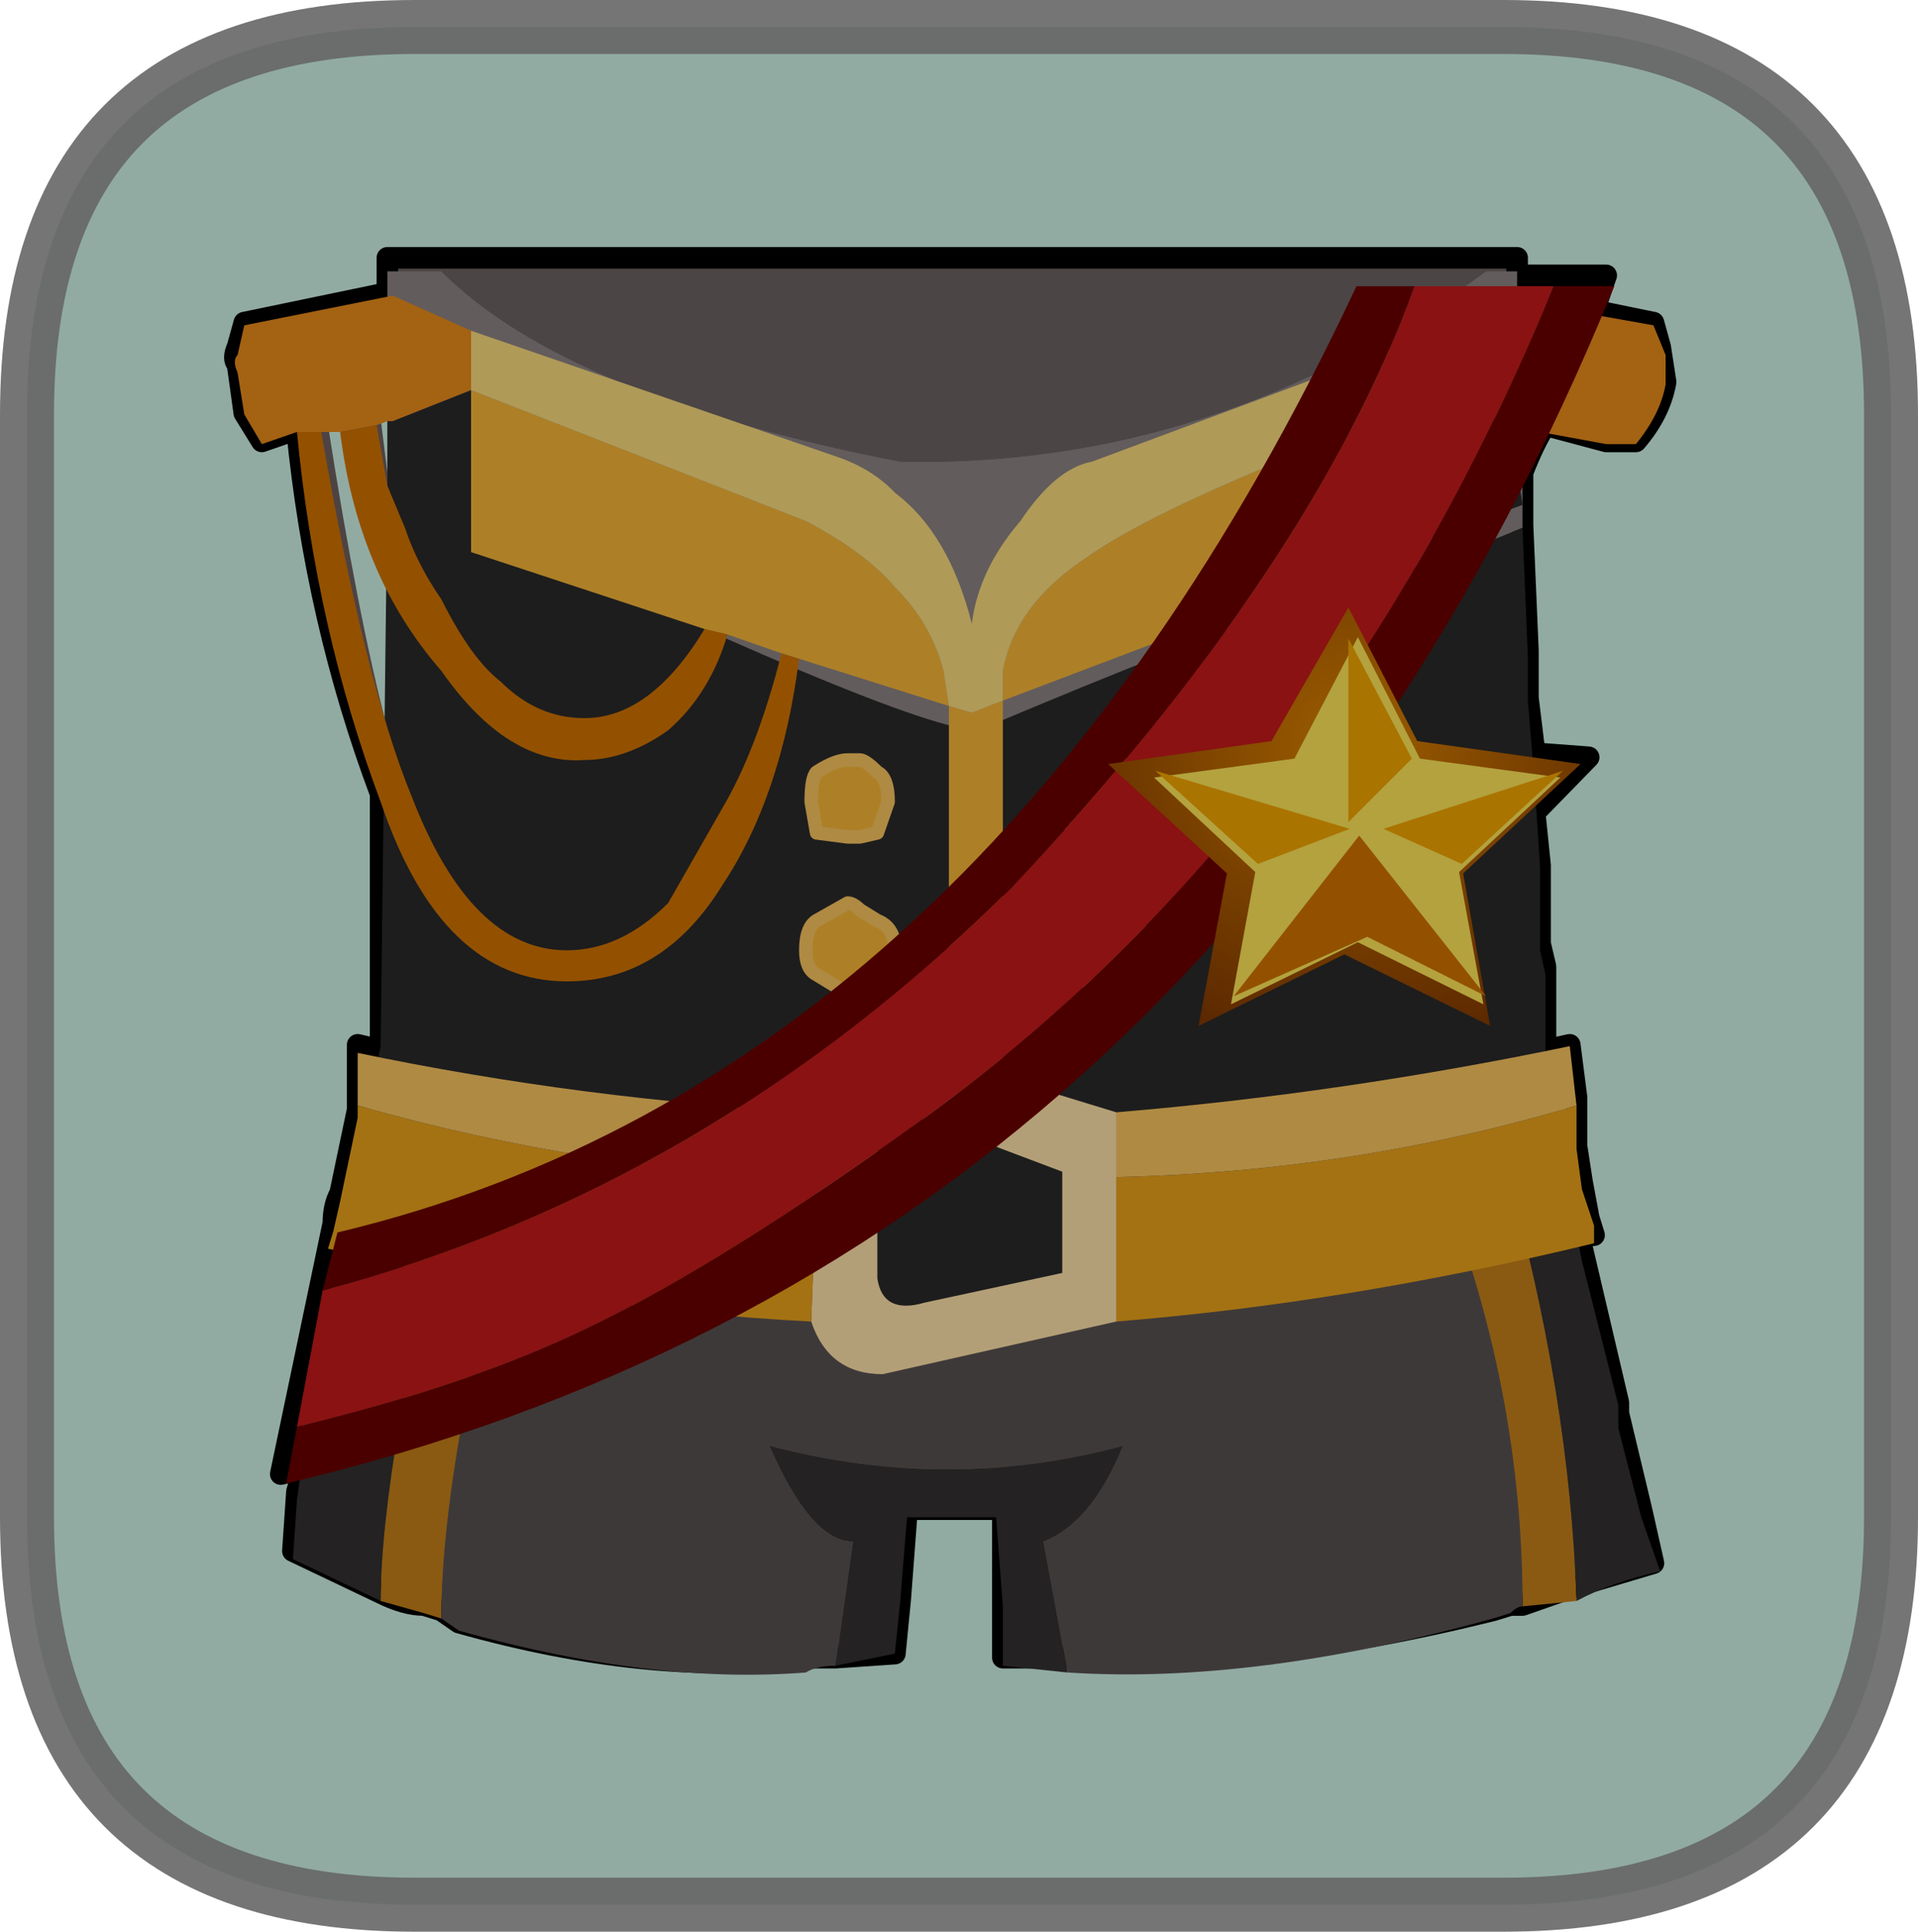 <?xml version="1.0" encoding="UTF-8" standalone="no"?>
<svg xmlns:xlink="http://www.w3.org/1999/xlink" height="71.55px" width="71.05px" xmlns="http://www.w3.org/2000/svg">
  <g transform="matrix(1.0, 0.0, 0.0, 1.0, 0.85, 1.45)">
    <path d="M54.85 -0.45 Q69.2 -0.45 69.2 13.9 L69.2 54.75 Q69.2 69.1 54.85 69.1 L14.5 69.1 Q0.15 69.1 0.15 54.75 L0.15 13.9 Q0.15 -0.45 14.5 -0.45 L54.85 -0.45" fill="#cff3e8" fill-rule="evenodd" stroke="none"/>
    <path d="M58.65 8.75 L58.2 10.05 60.4 10.5 60.65 11.4 60.85 12.7 Q60.65 13.85 59.75 14.9 L58.65 14.9 56.4 14.3 Q56.0 14.9 55.55 16.05 L55.55 16.5 55.55 17.15 55.55 18.0 55.75 22.65 55.75 24.4 56.0 26.45 58.0 26.6 56.0 28.65 56.2 30.6 56.2 31.3 56.2 33.5 56.4 34.35 56.4 34.8 56.4 36.8 56.4 37.45 57.3 37.25 57.55 39.2 57.55 41.0 57.75 42.3 58.0 43.65 58.2 44.3 Q58.0 44.3 57.55 44.55 L57.75 44.75 59.1 50.5 59.1 50.9 59.95 54.45 60.4 56.45 57.55 57.3 55.55 58.0 55.1 58.0 54.45 58.2 Q45.6 60.4 38.7 59.95 L36.3 59.95 36.3 58.0 36.3 54.45 32.75 54.45 32.5 57.75 32.3 59.8 30.1 59.95 29.0 59.95 Q23.25 60.65 16.15 58.65 L15.5 58.2 14.85 58.0 Q14.15 58.0 13.25 57.55 L10.0 56.0 10.15 53.8 10.4 52.95 9.55 53.15 11.5 43.85 Q11.5 43.2 11.75 42.75 L12.4 39.65 12.4 37.25 13.25 37.45 13.25 37.0 13.25 28.4 13.25 27.95 Q10.85 21.55 10.15 14.45 L8.85 14.9 8.2 13.85 7.95 12.05 Q7.75 11.85 7.95 11.4 L8.2 10.5 13.5 9.4 13.5 8.1 55.35 8.1 55.35 8.75 58.65 8.75 M13.5 13.85 L13.25 14.05 13.5 16.05 13.5 13.85 M13.5 20.45 Q12.2 17.8 11.75 14.3 L11.3 14.3 Q12.4 21.35 13.5 25.55 L13.5 20.45" fill="#6d6060" fill-rule="evenodd" stroke="none"/>
    <path d="M58.65 8.75 L58.2 10.05 60.4 10.5 60.65 11.4 60.85 12.7 Q60.65 13.85 59.75 14.9 L58.65 14.9 56.4 14.3 Q56.0 14.9 55.55 16.05 L55.55 16.5 55.55 17.15 55.55 18.0 55.75 22.65 55.75 24.4 56.0 26.45 58.0 26.6 56.0 28.65 56.2 30.6 56.2 31.3 56.2 33.5 56.4 34.35 56.4 34.8 56.4 36.8 56.4 37.45 57.3 37.25 57.55 39.2 57.55 41.0 57.75 42.3 58.0 43.65 58.2 44.3 Q58.0 44.3 57.55 44.55 L57.75 44.75 59.1 50.5 59.1 50.9 59.95 54.45 60.4 56.45 57.55 57.3 55.55 58.0 55.1 58.0 54.45 58.2 Q45.6 60.4 38.7 59.95 L36.3 59.95 36.3 58.0 36.3 54.45 32.75 54.45 32.5 57.75 32.3 59.8 30.1 59.95 29.0 59.95 Q23.25 60.65 16.15 58.65 L15.5 58.2 14.85 58.0 Q14.15 58.0 13.25 57.55 L10.0 56.0 10.15 53.8 10.4 52.95 9.55 53.15 11.5 43.85 Q11.5 43.2 11.75 42.75 L12.4 39.65 12.4 37.25 13.25 37.45 13.25 37.0 13.25 28.4 13.25 27.95 Q10.85 21.55 10.15 14.45 L8.85 14.9 8.2 13.85 7.95 12.05 Q7.75 11.85 7.95 11.4 L8.2 10.5 13.5 9.4 13.5 8.1 55.35 8.1 55.35 8.75 58.65 8.75 Z" fill="none" stroke="#000000" stroke-linecap="round" stroke-linejoin="round" stroke-width="0.8"/>
    <path d="M54.2 8.6 L55.35 8.6 55.35 9.05 55.35 11.05 55.35 11.25 55.55 16.1 55.55 16.8 55.55 18.1 54.45 18.55 47.35 20.95 Q43.8 22.05 35.4 25.6 32.75 25.6 14.4 16.8 L13.5 16.8 13.5 8.6 15.5 8.6 Q20.15 13.25 32.5 15.65 44.25 15.9 54.2 8.6" fill="#8c8383" fill-rule="evenodd" stroke="none"/>
    <path d="M13.5 16.8 L14.4 16.8 Q32.75 25.6 35.4 25.6 43.8 22.05 47.35 20.95 L54.45 18.55 55.55 18.1 55.75 22.95 55.75 24.5 56.0 27.6 56.2 30.7 56.2 30.9 56.2 31.55 56.2 33.75 56.4 34.65 56.4 34.9 56.4 36.85 56.4 38.45 56.65 39.95 57.1 41.1 54.9 41.7 53.1 42.15 52.45 42.15 Q50.0 43.05 46.7 43.95 40.05 45.7 38.95 47.65 31.85 49.45 31.45 47.9 31.2 46.35 30.1 45.25 29.2 44.15 26.35 43.05 L21.05 41.5 19.05 41.1 18.6 41.1 16.15 40.85 12.4 40.85 12.65 40.2 13.25 37.3 13.5 16.8" fill="#2a2929" fill-rule="evenodd" stroke="none"/>
    <path d="M57.55 57.85 L55.55 58.05 Q55.55 49.9 52.45 42.15 L53.1 42.15 54.9 41.7 Q57.3 50.15 57.55 57.85 M15.5 58.5 L14.85 58.3 13.25 57.85 Q13.25 52.8 16.15 40.85 L18.6 41.1 Q15.5 52.55 15.5 58.5" fill="#c48019" fill-rule="evenodd" stroke="none"/>
    <path d="M57.1 41.1 L57.1 41.95 57.75 45.25 59.1 50.6 59.1 50.75 59.1 51.45 59.95 54.75 60.65 56.75 Q58.85 57.15 57.55 57.85 57.3 50.15 54.9 41.7 L57.1 41.1 M38.7 60.5 L36.3 60.25 36.3 58.05 36.05 54.75 32.75 54.75 32.5 57.85 32.3 59.8 30.1 60.25 30.75 55.65 Q29.2 55.65 27.65 52.1 34.3 53.85 40.75 52.1 39.6 54.95 37.8 55.65 L38.7 60.5 M13.25 57.85 L10.0 56.3 10.15 54.1 10.4 52.35 10.6 51.45 Q10.6 51.0 10.85 50.6 11.3 47.05 12.2 43.05 L12.4 42.15 12.4 41.5 12.4 40.85 16.15 40.85 Q13.25 52.8 13.25 57.85" fill="#333030" fill-rule="evenodd" stroke="none"/>
    <path d="M55.55 58.05 Q55.35 58.05 55.1 58.3 L54.45 58.5 Q45.6 60.95 38.7 60.5 L37.8 55.65 Q39.6 54.95 40.75 52.1 34.3 53.85 27.65 52.1 29.2 55.65 30.75 55.65 L30.1 60.25 Q29.4 60.25 29.0 60.5 23.25 60.95 16.15 58.95 L15.5 58.5 Q15.5 52.55 18.6 41.1 L19.05 41.1 21.05 41.5 26.35 43.05 Q29.2 44.15 30.1 45.25 31.2 46.35 31.45 47.9 31.85 49.45 38.95 47.65 40.05 45.7 46.7 43.95 50.0 43.05 52.45 42.15 55.55 49.9 55.55 58.05" fill="#585151" fill-rule="evenodd" stroke="none"/>
    <path d="M54.2 8.6 Q44.25 15.9 32.5 15.65 20.15 13.25 15.5 8.6 L54.2 8.6" fill="#6b6262" fill-rule="evenodd" stroke="none"/>
    <path d="M40.5 39.75 L40.5 42.15 40.5 47.5 31.85 49.45 Q29.85 49.45 29.2 47.5 L29.4 42.15 29.4 39.75 Q29.85 38.0 32.5 37.3 L40.5 39.75 M38.5 45.7 L38.5 41.95 33.2 39.95 Q31.65 39.95 31.65 41.5 L31.65 45.9 Q31.85 47.25 33.4 46.8 L38.5 45.7" fill="#ffe2aa" fill-rule="evenodd" stroke="none"/>
    <path d="M40.5 42.15 Q49.35 41.95 57.55 39.5 L57.55 41.1 57.75 42.6 58.2 43.95 58.2 44.6 Q49.15 46.8 40.5 47.5 L40.5 42.15 M29.4 42.15 L29.2 47.5 Q20.35 47.05 11.3 44.8 L11.5 44.15 11.75 43.05 12.4 39.95 12.4 39.5 Q21.05 41.95 29.4 42.15" fill="#e9a31b" fill-rule="evenodd" stroke="none"/>
    <path d="M40.5 42.15 L40.5 39.75 Q48.9 39.05 57.3 37.3 L57.55 39.5 Q49.35 41.95 40.5 42.15 M29.4 39.75 L29.4 42.15 Q21.05 41.95 12.4 39.5 L12.4 37.55 Q20.8 39.3 29.4 39.75" fill="#fac560" fill-rule="evenodd" stroke="none"/>
    <path d="M41.15 29.4 L40.5 29.55 40.05 29.55 38.95 29.4 Q38.5 28.7 38.5 28.25 38.5 27.35 38.95 27.15 39.6 26.7 40.05 26.7 L40.5 26.7 41.15 27.15 Q41.6 27.35 41.6 28.25 L41.15 29.4" fill="#f7b638" fill-rule="evenodd" stroke="none"/>
    <path d="M41.15 29.4 L40.5 29.55 40.05 29.55 38.95 29.4 Q38.5 28.7 38.5 28.25 38.5 27.35 38.95 27.15 39.6 26.7 40.05 26.7 L40.5 26.7 41.15 27.15 Q41.6 27.35 41.6 28.25 L41.15 29.4 Z" fill="none" stroke="#fac560" stroke-linecap="round" stroke-linejoin="round" stroke-width="0.5"/>
    <path d="M40.5 35.1 L40.05 35.1 Q39.6 35.1 38.95 34.65 38.5 34.45 38.5 33.75 38.5 33.1 38.95 32.65 L40.05 32.25 40.5 32.25 41.15 32.65 Q41.6 33.1 41.6 33.75 41.6 34.45 41.15 34.65 L40.5 35.1" fill="#f7b638" fill-rule="evenodd" stroke="none"/>
    <path d="M40.5 35.1 L40.05 35.1 Q39.6 35.1 38.95 34.65 38.5 34.45 38.5 33.75 38.5 33.1 38.95 32.65 L40.05 32.25 40.5 32.25 41.15 32.65 Q41.6 33.1 41.6 33.75 41.6 34.45 41.15 34.65 L40.5 35.1 Z" fill="none" stroke="#fac560" stroke-linecap="round" stroke-linejoin="round" stroke-width="0.5"/>
    <path d="M31.0 35.1 L30.55 35.35 29.4 34.65 Q29.0 34.45 29.0 33.75 29.0 32.9 29.4 32.65 L30.55 32.0 Q30.75 32.0 31.0 32.25 L31.65 32.65 Q32.3 32.9 32.3 33.75 32.3 34.45 31.65 34.65 L31.0 35.1" fill="#f7b638" fill-rule="evenodd" stroke="none"/>
    <path d="M31.0 35.1 L30.55 35.35 29.4 34.65 Q29.0 34.45 29.0 33.75 29.0 32.9 29.4 32.65 L30.55 32.0 Q30.75 32.0 31.0 32.25 L31.65 32.65 Q32.3 32.9 32.3 33.75 32.3 34.45 31.65 34.65 L31.0 35.1 Z" fill="none" stroke="#fac560" stroke-linecap="round" stroke-linejoin="round" stroke-width="0.5"/>
    <path d="M31.0 26.7 Q31.2 26.7 31.65 27.15 32.05 27.35 32.05 28.25 L31.65 29.4 31.0 29.55 30.55 29.55 29.4 29.4 29.2 28.25 Q29.2 27.35 29.4 27.15 30.1 26.7 30.55 26.7 L31.0 26.7" fill="#f7b638" fill-rule="evenodd" stroke="none"/>
    <path d="M31.0 26.7 Q31.2 26.7 31.65 27.15 32.05 27.35 32.05 28.25 L31.65 29.4 31.0 29.55 30.55 29.55 29.4 29.4 29.2 28.25 Q29.2 27.35 29.4 27.15 30.1 26.7 30.55 26.7 L31.0 26.7 Z" fill="none" stroke="#fac560" stroke-linecap="round" stroke-linejoin="round" stroke-width="0.5"/>
    <path d="M52.25 10.8 L54.9 9.7 55.35 9.7 60.4 10.6 60.85 11.7 60.85 12.8 Q60.65 13.9 59.75 15.0 L58.65 15.0 56.2 14.55 56.0 14.55 55.35 14.3 52.25 13.45 52.25 10.8 M10.15 14.55 L8.85 15.0 8.2 13.9 7.95 12.35 Q7.75 11.9 7.95 11.7 L8.2 10.6 13.7 9.5 16.6 10.8 16.6 13.0 13.7 14.15 13.5 14.15 13.1 14.3 11.75 14.55 11.05 14.55 10.15 14.55" fill="#e98c1b" fill-rule="evenodd" stroke="none"/>
    <path d="M55.35 14.3 L55.35 15.9 55.55 17.25 52.0 18.55 52.25 13.45 55.35 14.3 M16.6 13.0 L16.6 19.0 14.15 18.1 13.5 16.55 13.5 14.15 13.7 14.15 16.6 13.0" fill="#2a2929" fill-rule="evenodd" stroke="none"/>
    <path d="M52.0 18.55 L36.3 24.5 36.3 39.05 34.3 39.05 34.3 24.7 28.75 22.95 28.1 22.75 26.1 22.05 25.25 21.85 16.6 19.0 16.6 13.0 29.0 17.85 Q31.2 19.0 32.3 20.3 33.65 21.65 34.1 23.4 L34.3 24.7 35.15 24.95 36.3 24.5 36.3 23.4 Q36.75 20.95 39.4 19.2 42.5 17.0 52.25 13.45 L52.0 18.55" fill="#f7b638" fill-rule="evenodd" stroke="none"/>
    <path d="M16.6 10.8 L30.1 15.45 Q31.45 15.9 32.3 16.8 34.3 18.3 35.15 21.65 35.4 19.65 36.95 17.85 38.25 15.9 39.6 15.65 L50.2 11.7 52.25 10.8 52.25 13.45 Q42.5 17.0 39.4 19.2 36.75 20.95 36.3 23.4 L36.3 24.5 35.15 24.95 34.3 24.7 34.1 23.4 Q33.65 21.65 32.3 20.3 31.2 19.0 29.0 17.85 L16.6 13.0 16.6 10.8" fill="#fadc7e" fill-rule="evenodd" stroke="none"/>
    <path d="M28.75 22.95 Q28.1 28.05 25.9 31.35 23.7 34.9 20.15 34.9 15.5 34.9 13.25 28.25 10.85 21.85 10.15 14.55 L11.05 14.55 Q12.65 23.8 14.4 28.05 16.6 33.75 20.15 33.75 22.15 33.75 23.9 32.0 L25.9 28.5 Q27.2 26.3 28.1 22.75 L28.75 22.95 M25.25 21.85 L26.1 22.05 Q25.45 24.25 23.9 25.6 22.35 26.7 20.8 26.7 17.95 26.9 15.5 23.4 12.4 19.85 11.75 14.55 L13.1 14.3 13.5 16.55 14.15 18.1 Q14.6 19.45 15.5 20.75 16.6 22.95 17.7 23.8 19.05 25.15 20.8 25.15 23.25 25.15 25.25 21.85" fill="#d27300" fill-rule="evenodd" stroke="none"/>
    <path d="M51.55 9.15 L56.7 9.15 Q48.5 29.1 33.2 40.1 25.9 45.35 21.0 47.7 16.6 49.85 10.15 51.4 L11.1 46.35 Q25.4 42.55 36.6 31.45 47.8 19.55 51.55 9.15" fill="#c41919" fill-rule="evenodd" stroke="none"/>
    <path d="M11.1 46.35 L11.65 44.2 Q35.6 38.5 49.4 9.15 L51.55 9.15 Q47.8 19.55 36.6 31.45 25.4 42.55 11.1 46.35 M56.7 9.15 L58.95 9.15 Q44.15 45.35 9.75 53.5 L10.15 51.4 Q16.6 49.85 21.0 47.7 25.9 45.35 33.2 40.1 48.5 29.1 56.7 9.15" fill="#6b0000" fill-rule="evenodd" stroke="none"/>
    <path d="M53.35 30.9 L54.35 36.55 48.95 33.9 43.55 36.55 44.6 30.9 40.2 26.85 46.25 26.0 49.1 21.05 51.65 26.0 57.7 26.85 53.35 30.9" fill="url(#gradient0)" fill-rule="evenodd" stroke="none"/>
    <path d="M56.95 27.35 L53.2 30.85 54.1 35.75 49.45 33.45 44.75 35.75 45.65 30.85 41.9 27.35 47.1 26.65 49.45 22.15 51.75 26.65 56.95 27.35" fill="#ffe758" fill-rule="evenodd" stroke="none"/>
    <path d="M45.75 30.55 L41.95 27.1 49.15 29.25 45.75 30.55" fill="#f2a500" fill-rule="evenodd" stroke="none"/>
    <path d="M57.05 27.1 L53.3 30.55 50.4 29.25 57.05 27.1" fill="#f2a500" fill-rule="evenodd" stroke="none"/>
    <path d="M49.8 33.25 L44.85 35.45 49.5 29.5 54.2 35.45 49.8 33.25" fill="#d27300" fill-rule="evenodd" stroke="none"/>
    <path d="M49.1 22.2 L51.45 26.65 49.1 29.0 49.1 22.2" fill="#f2a500" fill-rule="evenodd" stroke="none"/>
    <path d="M54.85 -0.45 Q69.2 -0.45 69.2 13.9 L69.2 54.75 Q69.2 69.1 54.85 69.1 L14.5 69.1 Q0.15 69.1 0.15 54.75 L0.15 13.9 Q0.15 -0.45 14.5 -0.45 L54.85 -0.45" fill="#000000" fill-opacity="0.298" fill-rule="evenodd" stroke="none"/>
    <path d="M54.85 -0.45 L14.5 -0.45 Q0.15 -0.45 0.15 13.9 L0.15 54.75 Q0.15 69.1 14.5 69.1 L54.85 69.1 Q69.2 69.1 69.2 54.75 L69.2 13.9 Q69.2 -0.45 54.85 -0.45 Z" fill="none" stroke="#666666" stroke-linecap="round" stroke-linejoin="round" stroke-opacity="0.902" stroke-width="2.0"/>
  </g>
  <defs>
    <radialGradient cx="0" cy="0" gradientTransform="matrix(0.015, 0.0, 0.0, -0.014, 49.25, 26.1)" gradientUnits="userSpaceOnUse" id="gradient0" r="819.2" spreadMethod="pad">
      <stop offset="0.0" stop-color="#de8500"/>
      <stop offset="1.0" stop-color="#833900"/>
    </radialGradient>
  </defs>
</svg>
